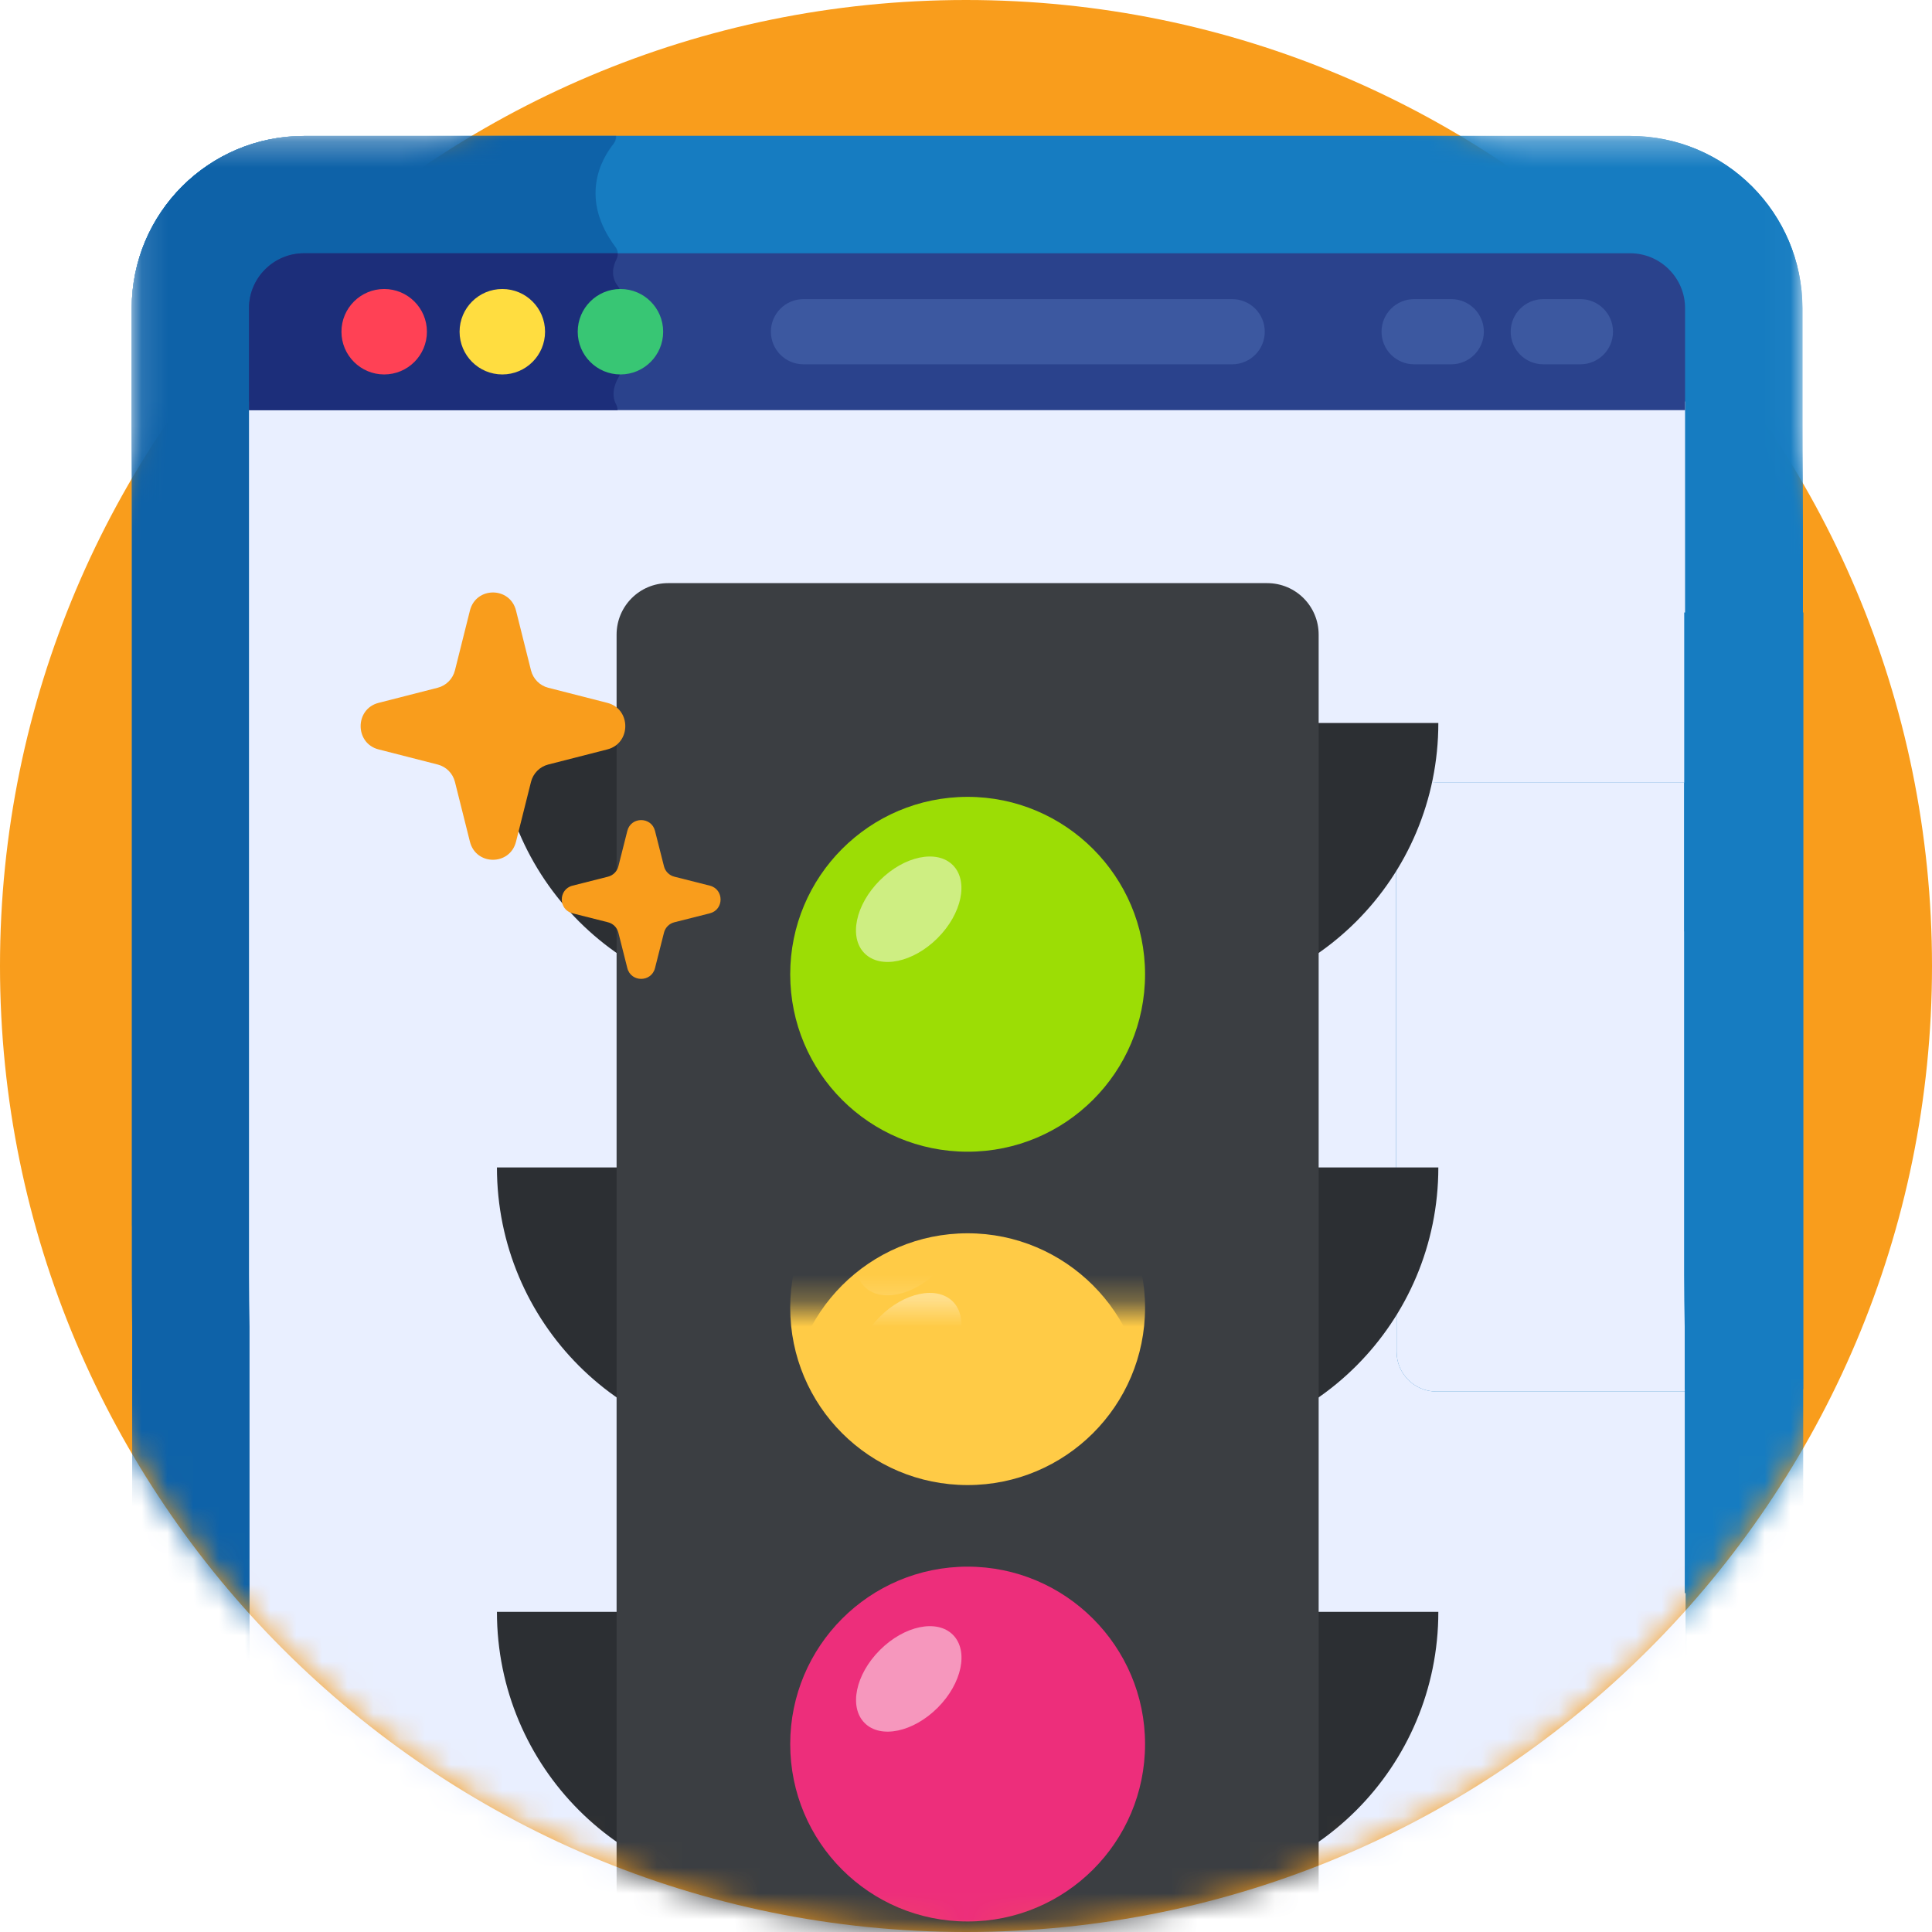 <svg width="75" height="75" viewBox="0 0 75 75" fill="none" xmlns="http://www.w3.org/2000/svg">
<path d="M75 37.5C75 58.211 58.211 75 37.5 75C16.789 75 0 58.211 0 37.5C0 16.789 16.789 0 37.5 0C58.211 0 75 16.789 75 37.5Z" fill="#F99D1C"/>
<mask id="mask0" style="mask-type:alpha" maskUnits="userSpaceOnUse" x="0" y="0" width="75" height="75">
<path d="M75 37.5C75 58.211 58.211 75 37.5 75C16.789 75 0 58.211 0 37.5C0 16.789 16.789 0 37.5 0C58.211 0 75 16.789 75 37.5Z" fill="#F9A31A"/>
</mask>
<g mask="url(#mask0)">
<path d="M16.594 12.877C16.594 13.793 15.851 14.536 14.935 14.536C14.019 14.536 13.276 13.793 13.276 12.877C13.276 11.961 14.019 11.218 14.935 11.218C15.851 11.218 16.594 11.961 16.594 12.877Z" fill="#FF4155"/>
<path d="M19.521 14.536C20.437 14.536 21.179 13.793 21.179 12.877C21.179 11.961 20.437 11.219 19.521 11.219C18.605 11.219 17.862 11.961 17.862 12.877C17.862 13.793 18.605 14.536 19.521 14.536Z" fill="#FFDD40"/>
<path d="M65.251 55.655C66.946 54.337 68.532 52.886 69.99 51.313V30.149H55.76C54.909 30.149 54.217 29.457 54.217 28.605V31.925C54.217 31.074 54.909 30.382 55.76 30.382H69.99V11.961C69.99 8.27 66.998 5.277 63.307 5.277H11.817C8.126 5.277 5.134 8.27 5.134 11.961V40.989C6.405 43.743 7.983 46.327 9.825 48.694L65.251 55.655Z" fill="#167CC1"/>
<path d="M31.685 52.605C31.699 52.55 31.703 52.494 31.696 52.438L27.453 34.825C27.441 34.723 27.392 34.63 27.32 34.557C26.139 33.365 26.783 32.054 27.087 31.579C27.165 31.457 27.181 31.306 27.126 31.172L24.53 24.762C24.515 24.723 24.493 24.686 24.467 24.654C21.266 20.64 23.265 17.12 23.921 16.173C24.019 16.031 24.017 15.848 23.936 15.695C23.712 15.272 23.929 14.82 24.045 14.63C24.086 14.561 24.107 14.482 24.107 14.401V11.386C24.107 11.286 24.072 11.19 24.01 11.111C23.708 10.721 23.824 10.316 23.952 10.069C24.031 9.916 24.02 9.732 23.917 9.594C22.509 7.714 23.349 6.2 23.835 5.581C23.905 5.492 23.935 5.384 23.927 5.279H11.817C8.126 5.278 5.134 8.271 5.134 11.962V47.572C6.405 50.326 7.983 52.909 9.825 55.277L31.109 57.95C31.057 55.197 31.572 53.041 31.685 52.605Z" fill="#0E62A8"/>
<path d="M65.435 36.158H55.759C54.908 36.158 54.215 35.466 54.215 34.614V31.925C54.215 31.074 54.908 30.382 55.759 30.382H65.435C65.435 22.14 65.435 16.207 65.435 15.585H9.687V55.965C16.909 65.357 28.257 69.972 41.02 69.972C50.236 69.972 58.715 66.816 65.435 61.526C65.435 54.921 65.435 45.623 65.435 36.158Z" fill="#E9EFFF"/>
<path d="M63.306 9.831H11.817C10.645 9.831 9.687 10.79 9.687 11.961V15.922H65.435V11.961C65.435 10.79 64.477 9.831 63.306 9.831V9.831Z" fill="#2A428C"/>
<path d="M24.044 14.629C24.086 14.56 24.106 14.481 24.106 14.4V11.385C24.106 11.285 24.071 11.189 24.01 11.11C23.707 10.72 23.824 10.315 23.952 10.068C23.99 9.993 24.006 9.912 24.002 9.832H11.816C10.645 9.832 9.687 10.79 9.687 11.961V15.923H23.994C23.993 15.845 23.973 15.766 23.936 15.694C23.712 15.271 23.929 14.819 24.044 14.629V14.629Z" fill="#1C2E7A"/>
<path d="M24.107 14.536C25.023 14.536 25.765 13.793 25.765 12.877C25.765 11.961 25.023 11.219 24.107 11.219C23.191 11.219 22.448 11.961 22.448 12.877C22.448 13.793 23.191 14.536 24.107 14.536Z" fill="#38C674"/>
<path d="M47.854 14.142H31.212C30.513 14.142 29.947 13.576 29.947 12.877C29.947 12.178 30.513 11.612 31.212 11.612H47.854C48.553 11.612 49.119 12.178 49.119 12.877C49.119 13.576 48.553 14.142 47.854 14.142V14.142Z" fill="#3C58A0"/>
<path d="M61.373 14.142H59.931C59.232 14.142 58.666 13.576 58.666 12.877C58.666 12.178 59.232 11.612 59.931 11.612H61.373C62.071 11.612 62.638 12.178 62.638 12.877C62.638 13.576 62.071 14.142 61.373 14.142V14.142Z" fill="#3C58A0"/>
<path d="M56.359 14.142H54.917C54.218 14.142 53.651 13.576 53.651 12.877C53.651 12.178 54.218 11.612 54.917 11.612H56.359C57.057 11.612 57.624 12.178 57.624 12.877C57.624 13.576 57.057 14.142 56.359 14.142V14.142Z" fill="#3C58A0"/>
<path d="M65.402 23.777H70V53.934H65.402V23.777Z" fill="#167CC1"/>
<rect x="37.598" y="25.488" width="27.803" height="33.257" fill="#E9EFFF"/>
<path d="M65.25 79.525C66.945 78.207 68.531 76.756 69.989 75.184V54.019H55.76C54.908 54.019 54.216 53.327 54.216 52.475V31.926C54.216 31.075 54.908 30.382 55.76 30.382H69.989V11.961C69.989 8.27 66.997 5.278 63.306 5.278H11.816C8.125 5.278 5.133 8.27 5.133 11.961V64.859C6.404 67.613 7.982 70.197 9.824 72.564L65.25 79.525Z" fill="#167CC1"/>
<path d="M31.684 69.893C31.698 69.838 31.702 69.782 31.695 69.726L27.453 34.825C27.44 34.723 27.391 34.63 27.319 34.557C26.138 33.365 26.782 32.055 27.086 31.58C27.164 31.457 27.18 31.306 27.126 31.172L24.53 24.762C24.514 24.723 24.492 24.687 24.466 24.654C21.265 20.64 23.264 17.121 23.92 16.174C24.018 16.031 24.016 15.848 23.935 15.695C23.712 15.272 23.928 14.821 24.044 14.63C24.086 14.562 24.106 14.482 24.106 14.402V11.386C24.106 11.287 24.071 11.19 24.009 11.111C23.707 10.722 23.824 10.316 23.951 10.069C24.031 9.916 24.02 9.732 23.916 9.594C22.508 7.714 23.349 6.2 23.834 5.581C23.904 5.492 23.934 5.384 23.927 5.279H11.816C8.125 5.279 5.133 8.271 5.133 11.962V64.86C6.404 67.614 7.982 70.197 9.824 72.565L31.108 75.238C31.056 72.485 31.571 70.329 31.684 69.893V69.893Z" fill="#0E62A8"/>
<path d="M65.435 54.019H55.76C54.908 54.019 54.216 53.326 54.216 52.475V31.925C54.216 31.074 54.908 30.382 55.76 30.382H65.435C65.435 22.14 65.435 16.207 65.435 15.585H9.687V72.385C16.909 81.778 28.257 87.832 41.02 87.832C50.236 87.832 58.715 84.676 65.435 79.386C65.435 72.782 65.435 63.483 65.435 54.019V54.019Z" fill="#E9EFFF"/>
<path d="M63.306 9.832H11.817C10.645 9.832 9.687 10.79 9.687 11.961V15.922H65.435V11.961C65.435 10.79 64.477 9.832 63.306 9.832V9.832Z" fill="#2A428C"/>
<path d="M24.044 14.629C24.086 14.56 24.107 14.481 24.107 14.4V11.385C24.107 11.285 24.071 11.189 24.01 11.11C23.708 10.72 23.824 10.315 23.952 10.068C23.99 9.994 24.007 9.912 24.002 9.832H11.817C10.646 9.832 9.687 10.79 9.687 11.961V15.923H23.995C23.994 15.845 23.974 15.766 23.936 15.694C23.712 15.271 23.929 14.82 24.044 14.629V14.629Z" fill="#1C2E7A"/>
<path d="M24.106 14.536C25.022 14.536 25.765 13.793 25.765 12.877C25.765 11.961 25.022 11.219 24.106 11.219C23.19 11.219 22.448 11.961 22.448 12.877C22.448 13.793 23.19 14.536 24.106 14.536Z" fill="#38C674"/>
<path d="M16.593 12.877C16.593 13.793 15.851 14.536 14.935 14.536C14.019 14.536 13.276 13.793 13.276 12.877C13.276 11.961 14.019 11.219 14.935 11.219C15.851 11.219 16.593 11.961 16.593 12.877Z" fill="#FF4155"/>
<path d="M19.521 14.536C20.437 14.536 21.179 13.793 21.179 12.877C21.179 11.961 20.437 11.219 19.521 11.219C18.605 11.219 17.862 11.961 17.862 12.877C17.862 13.793 18.605 14.536 19.521 14.536Z" fill="#FFDD40"/>
<path d="M47.854 14.142H31.212C30.513 14.142 29.947 13.576 29.947 12.877C29.947 12.178 30.513 11.612 31.212 11.612H47.854C48.552 11.612 49.119 12.178 49.119 12.877C49.119 13.576 48.552 14.142 47.854 14.142V14.142Z" fill="#3C58A0"/>
<path d="M61.373 14.142H59.931C59.232 14.142 58.666 13.576 58.666 12.877C58.666 12.178 59.232 11.612 59.931 11.612H61.373C62.071 11.612 62.638 12.178 62.638 12.877C62.638 13.576 62.071 14.142 61.373 14.142V14.142Z" fill="#3C58A0"/>
<path d="M56.359 14.142H54.917C54.218 14.142 53.651 13.576 53.651 12.877C53.651 12.178 54.218 11.612 54.917 11.612H56.359C57.057 11.612 57.624 12.178 57.624 12.877C57.624 13.576 57.057 14.142 56.359 14.142V14.142Z" fill="#3C58A0"/>
<rect x="65.402" y="23.777" width="4.598" height="38.069" fill="#167CC1"/>
<path d="M55.836 28.067C55.836 31.071 54.622 33.798 52.652 35.769C50.681 37.739 47.954 38.953 44.95 38.953V28.067H55.836Z" fill="#2C2F33"/>
<path d="M19.291 28.067C19.291 31.071 20.505 33.798 22.475 35.769C24.445 37.739 27.173 38.953 30.177 38.953V28.067H19.291Z" fill="#2C2F33"/>
<path d="M55.836 45.32C55.836 48.324 54.622 51.051 52.652 53.022C50.681 54.992 47.954 56.205 44.95 56.205V45.32H55.836Z" fill="#2C2F33"/>
<path d="M19.291 45.32C19.291 48.324 20.505 51.051 22.475 53.022C24.445 54.992 27.173 56.205 30.177 56.205V45.32H19.291Z" fill="#2C2F33"/>
<path d="M55.836 62.573C55.836 65.577 54.622 68.304 52.652 70.274C50.681 72.245 47.954 73.458 44.95 73.458V62.573H55.836Z" fill="#2C2F33"/>
<path d="M19.291 62.573C19.291 65.577 20.505 68.304 22.475 70.274C24.445 72.245 27.173 73.458 30.177 73.458V62.573H19.291Z" fill="#2C2F33"/>
<path d="M51.19 24.637V76.867C51.19 77.974 50.297 78.888 49.19 78.888H25.936C24.83 78.888 23.936 77.974 23.936 76.867V24.637C23.936 23.53 24.83 22.637 25.936 22.637H49.19C50.297 22.637 51.19 23.53 51.19 24.637V24.637Z" fill="#3B3E42"/>
<path d="M44.451 33.821C44.451 37.634 41.359 40.709 37.563 40.709C33.751 40.709 30.676 37.634 30.676 33.821C30.676 30.026 33.751 26.934 37.563 26.934C41.358 26.934 44.451 30.026 44.451 33.821Z" fill="#71C7B2"/>
<path opacity="0.5" d="M33.563 33.009C34.182 33.628 35.45 33.363 36.396 32.417C37.342 31.471 37.607 30.203 36.989 29.584C36.37 28.965 35.101 29.23 34.155 30.176C33.209 31.122 32.944 32.391 33.563 33.009Z" fill="white"/>
<path d="M44.451 50.763C44.451 54.575 41.359 57.65 37.563 57.65C33.751 57.65 30.676 54.575 30.676 50.763C30.676 46.968 33.751 43.876 37.563 43.876C41.358 43.876 44.451 46.968 44.451 50.763Z" fill="#FFCB46"/>
<path opacity="0.5" d="M33.562 49.951C34.181 50.569 35.45 50.304 36.395 49.358C37.341 48.412 37.606 47.144 36.988 46.525C36.369 45.906 35.1 46.171 34.154 47.117C33.209 48.063 32.943 49.332 33.562 49.951Z" fill="white"/>
<path d="M44.451 67.704C44.451 71.517 41.359 74.592 37.563 74.592C33.751 74.592 30.676 71.517 30.676 67.704C30.676 63.909 33.751 60.817 37.563 60.817C41.358 60.817 44.451 63.909 44.451 67.704Z" fill="#ED2E7B"/>
<path opacity="0.5" d="M33.566 66.888C34.184 67.507 35.453 67.241 36.399 66.295C37.345 65.349 37.61 64.081 36.991 63.462C36.372 62.843 35.104 63.108 34.158 64.054C33.212 65 32.947 66.269 33.566 66.888Z" fill="white"/>
</g>
<mask id="mask1" style="mask-type:alpha" maskUnits="userSpaceOnUse" x="5" y="5" width="65" height="46">
<rect x="5.118" y="5.278" width="64.861" height="45.417" fill="#C4C4C4"/>
</mask>
<g mask="url(#mask1)">
<path d="M16.573 12.877C16.573 13.793 15.83 14.536 14.914 14.536C13.998 14.536 13.255 13.793 13.255 12.877C13.255 11.961 13.998 11.219 14.914 11.219C15.83 11.219 16.573 11.961 16.573 12.877Z" fill="#FF4155"/>
<path d="M19.5 14.536C20.416 14.536 21.159 13.793 21.159 12.877C21.159 11.961 20.416 11.219 19.5 11.219C18.584 11.219 17.841 11.961 17.841 12.877C17.841 13.793 18.584 14.536 19.5 14.536Z" fill="#FFDD40"/>
<path d="M65.231 55.655C66.925 54.337 68.512 52.886 69.97 51.314V30.149H55.74C54.889 30.149 54.196 29.457 54.196 28.605V31.926C54.196 31.074 54.889 30.382 55.74 30.382H69.97V11.961C69.97 8.27 66.978 5.277 63.286 5.277H11.797C8.106 5.277 5.114 8.27 5.114 11.961V40.989C6.384 43.743 7.963 46.327 9.805 48.694L65.231 55.655Z" fill="#167CC1"/>
<path d="M31.664 52.605C31.678 52.551 31.682 52.494 31.675 52.439L27.433 34.825C27.421 34.723 27.371 34.63 27.299 34.557C26.118 33.365 26.763 32.054 27.066 31.579C27.144 31.457 27.16 31.306 27.106 31.172L24.51 24.762C24.494 24.723 24.473 24.687 24.446 24.654C21.245 20.64 23.244 17.121 23.9 16.174C23.999 16.031 23.996 15.848 23.916 15.695C23.692 15.272 23.909 14.821 24.024 14.63C24.066 14.561 24.086 14.482 24.086 14.402V11.386C24.086 11.287 24.051 11.19 23.99 11.111C23.687 10.722 23.804 10.316 23.932 10.069C24.011 9.916 24 9.732 23.897 9.594C22.488 7.714 23.329 6.2 23.814 5.581C23.884 5.492 23.914 5.384 23.907 5.279H11.797C8.105 5.278 5.113 8.271 5.113 11.962V47.572C6.384 50.326 7.963 52.91 9.805 55.278L31.088 57.95C31.036 55.197 31.551 53.041 31.664 52.605Z" fill="#0E62A8"/>
<path d="M65.414 36.158H55.739C54.887 36.158 54.195 35.466 54.195 34.614V31.925C54.195 31.074 54.887 30.382 55.739 30.382H65.414C65.414 22.14 65.414 16.207 65.414 15.585H9.666V55.965C16.888 65.357 28.236 69.972 40.999 69.972C50.215 69.972 58.694 66.816 65.414 61.526C65.414 54.922 65.414 45.623 65.414 36.158Z" fill="#E9EFFF"/>
<path d="M63.285 9.831H11.796C10.624 9.831 9.666 10.79 9.666 11.961V15.922H65.414V11.961C65.414 10.79 64.456 9.831 63.285 9.831V9.831Z" fill="#2A428C"/>
<path d="M24.023 14.629C24.065 14.56 24.085 14.481 24.085 14.4V11.385C24.085 11.285 24.05 11.189 23.989 11.11C23.687 10.72 23.803 10.315 23.931 10.068C23.969 9.993 23.986 9.912 23.981 9.832H11.796C10.624 9.832 9.666 10.79 9.666 11.961V15.923H23.974C23.973 15.845 23.953 15.766 23.915 15.694C23.691 15.271 23.908 14.82 24.023 14.629V14.629Z" fill="#1C2E7A"/>
<path d="M24.086 14.536C25.002 14.536 25.744 13.793 25.744 12.877C25.744 11.961 25.002 11.219 24.086 11.219C23.17 11.219 22.427 11.961 22.427 12.877C22.427 13.793 23.17 14.536 24.086 14.536Z" fill="#38C674"/>
<path d="M47.833 14.142H31.191C30.492 14.142 29.926 13.576 29.926 12.877C29.926 12.178 30.492 11.612 31.191 11.612H47.833C48.532 11.612 49.098 12.178 49.098 12.877C49.098 13.576 48.532 14.142 47.833 14.142V14.142Z" fill="#3C58A0"/>
<path d="M61.352 14.142H59.91C59.211 14.142 58.645 13.576 58.645 12.877C58.645 12.178 59.211 11.612 59.91 11.612H61.352C62.05 11.612 62.617 12.178 62.617 12.877C62.617 13.576 62.05 14.142 61.352 14.142V14.142Z" fill="#3C58A0"/>
<path d="M56.338 14.142H54.896C54.197 14.142 53.631 13.576 53.631 12.877C53.631 12.178 54.197 11.612 54.896 11.612H56.338C57.037 11.612 57.603 12.178 57.603 12.877C57.603 13.576 57.037 14.142 56.338 14.142V14.142Z" fill="#3C58A0"/>
<path d="M65.381 23.777H69.979V53.934H65.381V23.777Z" fill="#167CC1"/>
<rect x="37.577" y="25.488" width="27.803" height="33.257" fill="#E9EFFF"/>
<path d="M65.23 79.525C66.924 78.207 68.511 76.756 69.969 75.184V54.019H55.739C54.888 54.019 54.195 53.327 54.195 52.475V31.926C54.195 31.075 54.888 30.382 55.739 30.382H69.969V11.961C69.969 8.27 66.976 5.278 63.285 5.278H11.796C8.105 5.278 5.112 8.27 5.112 11.961V64.859C6.383 67.614 7.962 70.197 9.804 72.565L65.23 79.525Z" fill="#167CC1"/>
<path d="M31.663 69.893C31.677 69.839 31.681 69.782 31.675 69.727L27.432 34.826C27.42 34.724 27.371 34.631 27.298 34.558C26.118 33.366 26.762 32.055 27.066 31.58C27.143 31.458 27.16 31.306 27.105 31.172L24.509 24.762C24.494 24.724 24.472 24.687 24.446 24.654C21.245 20.64 23.244 17.121 23.9 16.174C23.998 16.032 23.996 15.849 23.915 15.696C23.691 15.273 23.908 14.821 24.024 14.63C24.065 14.562 24.086 14.482 24.086 14.402V11.387C24.086 11.287 24.05 11.19 23.989 11.111C23.687 10.722 23.803 10.316 23.931 10.069C24.01 9.916 23.999 9.732 23.896 9.594C22.488 7.714 23.328 6.2 23.814 5.581C23.884 5.492 23.913 5.384 23.906 5.279H11.796C8.105 5.279 5.113 8.271 5.113 11.962V64.86C6.383 67.614 7.962 70.198 9.804 72.566L31.088 75.238C31.035 72.486 31.551 70.329 31.663 69.893V69.893Z" fill="#0E62A8"/>
<path d="M65.414 54.019H55.739C54.887 54.019 54.195 53.326 54.195 52.475V31.926C54.195 31.074 54.887 30.382 55.739 30.382H65.414C65.414 22.14 65.414 16.208 65.414 15.585H9.666V72.386C16.888 81.778 28.236 87.832 40.999 87.832C50.215 87.832 58.694 84.676 65.414 79.386C65.414 72.782 65.414 63.483 65.414 54.019V54.019Z" fill="#E9EFFF"/>
<path d="M63.285 9.832H11.796C10.624 9.832 9.666 10.79 9.666 11.961V15.923H65.414V11.961C65.414 10.79 64.456 9.832 63.285 9.832V9.832Z" fill="#2A428C"/>
<path d="M24.023 14.629C24.065 14.56 24.085 14.481 24.085 14.4V11.385C24.085 11.285 24.05 11.189 23.989 11.11C23.687 10.72 23.803 10.315 23.931 10.068C23.969 9.994 23.986 9.912 23.981 9.832H11.796C10.624 9.832 9.666 10.79 9.666 11.961V15.923H23.974C23.973 15.845 23.953 15.766 23.915 15.694C23.691 15.271 23.908 14.82 24.023 14.629V14.629Z" fill="#1C2E7A"/>
<path d="M24.086 14.536C25.002 14.536 25.744 13.793 25.744 12.877C25.744 11.961 25.002 11.219 24.086 11.219C23.17 11.219 22.427 11.961 22.427 12.877C22.427 13.793 23.17 14.536 24.086 14.536Z" fill="#38C674"/>
<path d="M16.573 12.877C16.573 13.793 15.83 14.536 14.914 14.536C13.998 14.536 13.255 13.793 13.255 12.877C13.255 11.961 13.998 11.219 14.914 11.219C15.83 11.219 16.573 11.961 16.573 12.877Z" fill="#FF4155"/>
<path d="M19.5 14.536C20.416 14.536 21.159 13.793 21.159 12.877C21.159 11.961 20.416 11.219 19.5 11.219C18.584 11.219 17.841 11.961 17.841 12.877C17.841 13.793 18.584 14.536 19.5 14.536Z" fill="#FFDD40"/>
<path d="M47.833 14.142H31.191C30.492 14.142 29.926 13.576 29.926 12.877C29.926 12.178 30.492 11.612 31.191 11.612H47.833C48.532 11.612 49.098 12.178 49.098 12.877C49.098 13.576 48.532 14.142 47.833 14.142V14.142Z" fill="#3C58A0"/>
<path d="M61.352 14.142H59.91C59.211 14.142 58.645 13.576 58.645 12.877C58.645 12.178 59.211 11.612 59.91 11.612H61.352C62.05 11.612 62.617 12.178 62.617 12.877C62.617 13.576 62.05 14.142 61.352 14.142V14.142Z" fill="#3C58A0"/>
<path d="M56.338 14.142H54.896C54.197 14.142 53.631 13.576 53.631 12.877C53.631 12.178 54.197 11.612 54.896 11.612H56.338C57.036 11.612 57.603 12.178 57.603 12.877C57.603 13.576 57.036 14.142 56.338 14.142V14.142Z" fill="#3C58A0"/>
<rect x="65.381" y="23.777" width="4.598" height="38.069" fill="#167CC1"/>
<path d="M55.836 28.067C55.836 31.071 54.622 33.798 52.652 35.769C50.681 37.739 47.954 38.953 44.95 38.953V28.067H55.836Z" fill="#2C2F33"/>
<path d="M19.291 28.067C19.291 31.071 20.505 33.798 22.475 35.769C24.445 37.739 27.173 38.953 30.177 38.953V28.067H19.291Z" fill="#2C2F33"/>
<path d="M55.836 45.32C55.836 48.324 54.622 51.051 52.652 53.022C50.681 54.992 47.954 56.205 44.95 56.205V45.32H55.836Z" fill="#2C2F33"/>
<path d="M19.291 45.32C19.291 48.324 20.505 51.051 22.475 53.022C24.445 54.992 27.173 56.205 30.177 56.205V45.32H19.291Z" fill="#2C2F33"/>
<path d="M51.19 24.637V76.867C51.19 77.974 50.297 78.888 49.19 78.888H25.936C24.83 78.888 23.936 77.974 23.936 76.867V24.637C23.936 23.53 24.83 22.637 25.936 22.637H49.19C50.297 22.637 51.19 23.53 51.19 24.637V24.637Z" fill="#3B3E42"/>
<g filter="url(#filter0_d)">
<path d="M44.451 33.821C44.451 37.634 41.359 40.709 37.563 40.709C33.751 40.709 30.676 37.634 30.676 33.821C30.676 30.026 33.751 26.934 37.563 26.934C41.358 26.934 44.451 30.026 44.451 33.821Z" fill="#9CDD05"/>
<path opacity="0.5" d="M33.563 33.009C34.182 33.628 35.45 33.363 36.396 32.417C37.342 31.471 37.607 30.203 36.989 29.584C36.37 28.965 35.101 29.23 34.155 30.176C33.209 31.122 32.944 32.391 33.563 33.009Z" fill="white"/>
<path d="M44.451 50.763C44.451 54.575 41.359 57.65 37.563 57.65C33.751 57.65 30.676 54.575 30.676 50.763C30.676 46.968 33.751 43.876 37.563 43.876C41.358 43.876 44.451 46.968 44.451 50.763Z" fill="#FFCB46"/>
<path opacity="0.5" d="M33.562 49.951C34.181 50.569 35.45 50.304 36.395 49.358C37.341 48.412 37.606 47.144 36.988 46.525C36.369 45.906 35.1 46.171 34.154 47.117C33.209 48.063 32.943 49.332 33.562 49.951Z" fill="white"/>
</g>
</g>
<path d="M21.281 29.679L23.577 29.092C24.506 28.855 24.506 27.522 23.577 27.285L21.281 26.698C20.953 26.614 20.696 26.354 20.613 26.023L20.032 23.704C19.797 22.765 18.477 22.765 18.242 23.704L17.661 26.023C17.578 26.354 17.321 26.614 16.992 26.698L14.697 27.285C13.768 27.522 13.768 28.855 14.697 29.092L16.992 29.679C17.321 29.763 17.578 30.022 17.661 30.354L18.242 32.673C18.477 33.611 19.797 33.611 20.032 32.673L20.613 30.354C20.696 30.022 20.953 29.763 21.281 29.679V29.679Z" fill="#F99D1C"/>
<path d="M26.177 35.803L27.555 35.455C28.112 35.314 28.112 34.522 27.555 34.381L26.177 34.032C25.98 33.982 25.826 33.828 25.776 33.631L25.427 32.254C25.286 31.696 24.494 31.696 24.353 32.254L24.005 33.631C23.955 33.828 23.801 33.982 23.604 34.032L22.226 34.381C21.669 34.522 21.669 35.314 22.226 35.455L23.604 35.803C23.801 35.853 23.955 36.007 24.005 36.205L24.353 37.582C24.494 38.139 25.286 38.139 25.427 37.582L25.776 36.205C25.826 36.007 25.98 35.853 26.177 35.803V35.803Z" fill="#F99D1C"/>
<defs>
<filter id="filter0_d" x="26.676" y="26.934" width="21.775" height="55.657" filterUnits="userSpaceOnUse" color-interpolation-filters="sRGB">
<feFlood flood-opacity="0" result="BackgroundImageFix"/>
<feColorMatrix in="SourceAlpha" type="matrix" values="0 0 0 0 0 0 0 0 0 0 0 0 0 0 0 0 0 0 127 0" result="hardAlpha"/>
<feOffset dy="4"/>
<feGaussianBlur stdDeviation="2"/>
<feComposite in2="hardAlpha" operator="out"/>
<feColorMatrix type="matrix" values="0 0 0 0 0 0 0 0 0 0 0 0 0 0 0 0 0 0 0.25 0"/>
<feBlend mode="normal" in2="BackgroundImageFix" result="effect1_dropShadow"/>
<feBlend mode="normal" in="SourceGraphic" in2="effect1_dropShadow" result="shape"/>
</filter>
</defs>
</svg>
